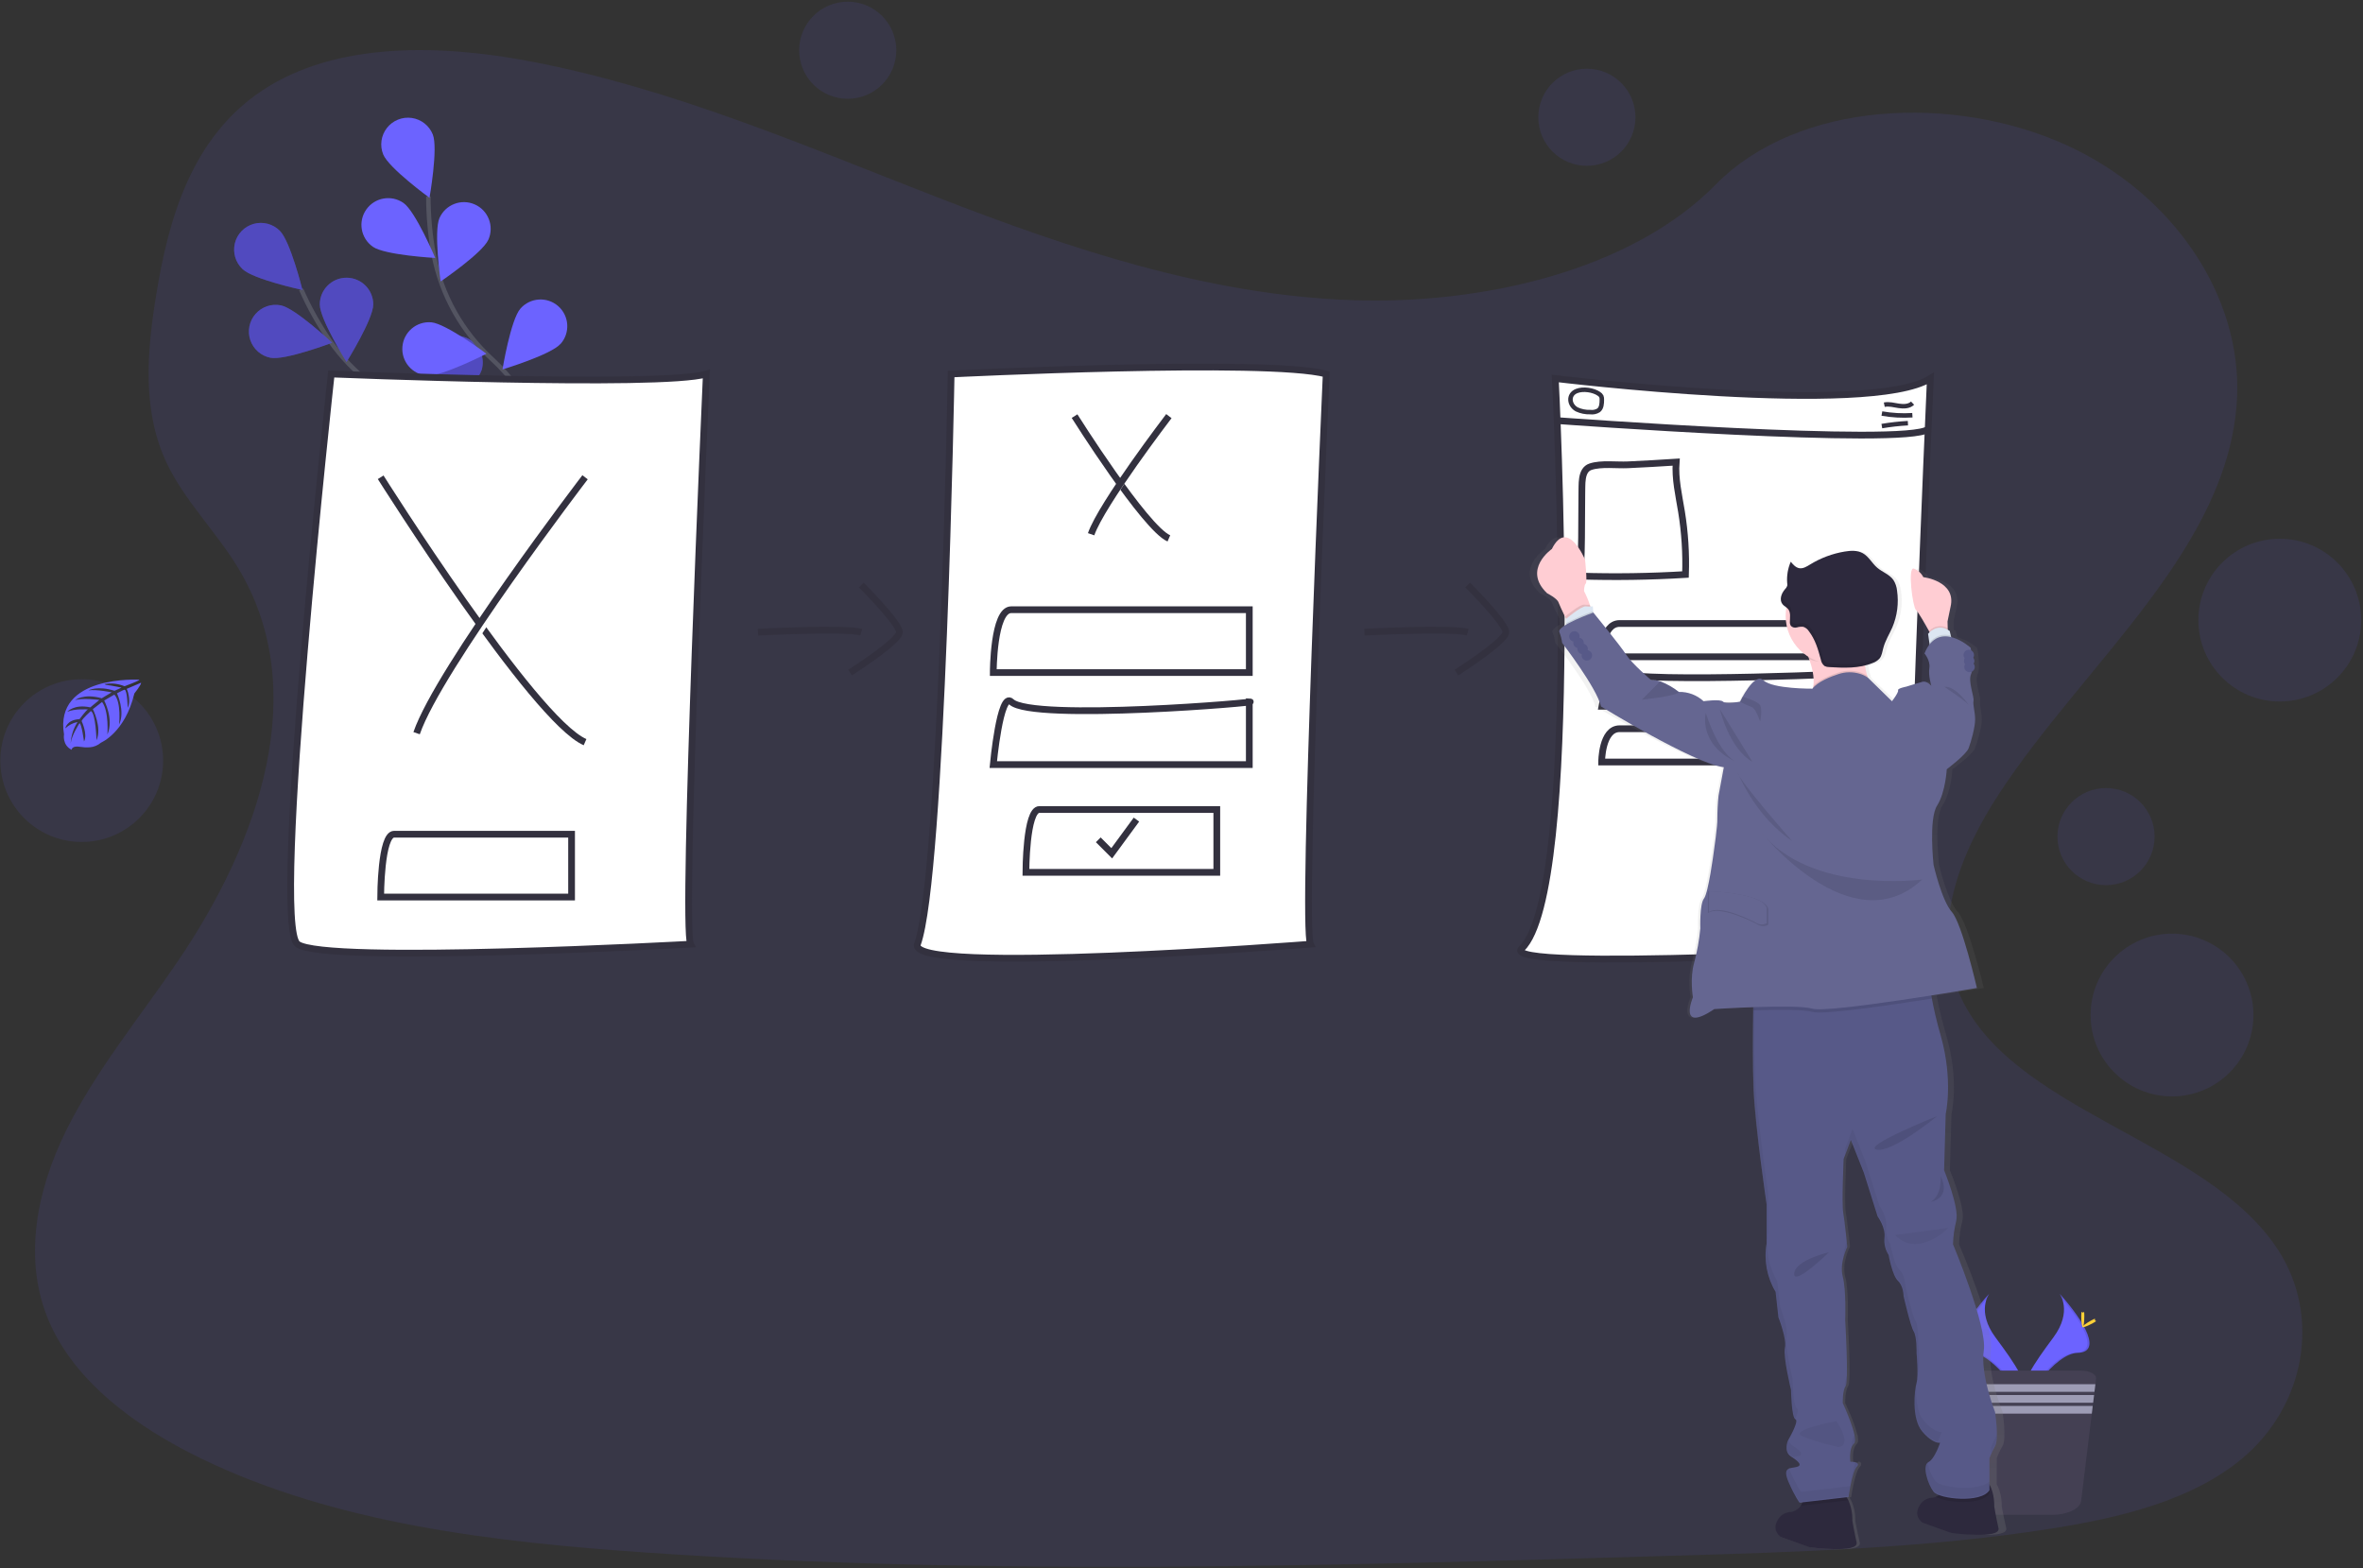 <?xml version="1.0" encoding="UTF-8"?>
<svg width="452px" height="300px" viewBox="0 0 452 300" version="1.1" xmlns="http://www.w3.org/2000/svg" xmlns:xlink="http://www.w3.org/1999/xlink">
    <rect x="0" y="0" width="452" height="300" fill="#333333" stroke="none"/>
    <!-- Generator: Sketch 52.6 (67491) - http://www.bohemiancoding.com/sketch -->
    <title>Group 7</title>
    <desc>Created with Sketch.</desc>
    <defs>
        <linearGradient x1="49.98%" y1="99.983%" x2="49.98%" y2="0.001%" id="linearGradient-1">
            <stop stop-color="#808080" stop-opacity="0.25" offset="0%"></stop>
            <stop stop-color="#808080" stop-opacity="0.12" offset="54%"></stop>
            <stop stop-color="#808080" stop-opacity="0.1" offset="100%"></stop>
        </linearGradient>
    </defs>
    <g id="Page-1" stroke="none" stroke-width="1" fill="none" fill-rule="evenodd">
        <g id="Group-7">
            <path d="M258.683,57.421 C230.88,56.455 204.399,47.485 179.112,37.668 C153.826,27.852 128.767,16.975 101.638,11.775 C84.183,8.429 64.224,7.957 50.159,17.31 C36.626,26.327 32.253,41.851 29.899,56.271 C28.133,67.118 27.093,78.531 31.939,88.687 C35.303,95.738 41.279,101.664 45.412,108.419 C59.786,131.916 49.626,160.893 34.044,183.837 C26.741,194.602 18.261,204.878 12.62,216.326 C6.98,227.775 4.372,240.91 9.304,252.599 C14.197,264.193 25.852,272.885 38.478,279.004 C64.117,291.435 94.326,294.991 123.801,297.005 C189.023,301.466 254.598,299.534 319.992,297.602 C344.196,296.885 368.507,296.159 392.315,292.419 C405.534,290.34 419.187,287.047 428.784,279.085 C440.968,268.981 443.988,251.869 435.825,239.201 C422.13,217.95 384.273,212.672 374.689,189.862 C369.418,177.31 374.831,163.328 382.486,151.682 C398.914,126.707 426.447,104.794 427.899,76.247 C428.896,56.636 415.66,37.003 395.194,27.723 C373.739,18.001 343.994,19.221 328.176,35.319 C311.868,51.895 283.231,58.272 258.683,57.421 Z" id="Path" fill="#6C63FF" opacity="0.1"></path>
            <path d="M26.663,130.027 C26.663,130.027 10.317,129.039 12.246,140.487 C12.246,140.487 11.863,142.51 13.698,143.429 C13.698,143.429 13.728,142.57 15.373,142.871 C15.959,142.969 16.555,142.998 17.147,142.956 C17.95,142.901 18.713,142.586 19.321,142.059 C19.321,142.059 23.914,140.161 25.701,132.655 C25.701,132.655 27.024,131.019 26.99,130.598 L24.232,131.774 C24.232,131.774 25.172,133.763 24.429,135.416 C24.429,135.416 24.343,131.847 23.811,131.933 C23.703,131.933 22.38,132.62 22.38,132.62 C22.38,132.62 24,136.086 22.775,138.602 C22.775,138.602 23.239,134.334 21.873,132.874 L19.931,134.003 C19.931,134.003 21.826,137.584 20.541,140.504 C20.541,140.504 20.872,136.026 19.523,134.282 L17.762,135.652 C17.762,135.652 19.545,139.178 18.458,141.599 C18.458,141.599 18.316,136.386 17.379,136.017 C17.379,136.017 15.841,137.37 15.609,137.928 C15.609,137.928 16.825,140.504 16.069,141.84 C16.069,141.84 15.605,138.366 15.21,138.353 C15.21,138.353 13.676,140.655 13.517,142.218 C13.591,140.759 14.046,139.345 14.836,138.117 C13.952,138.284 13.137,138.707 12.491,139.332 C12.491,139.332 12.727,137.705 15.214,137.563 C15.214,137.563 16.503,135.82 16.821,135.712 C16.821,135.712 14.346,135.506 12.847,136.172 C12.847,136.172 14.166,134.634 17.276,135.313 L18.995,133.896 C18.995,133.896 15.738,133.466 14.355,133.943 C14.355,133.943 15.945,132.582 19.463,133.574 L21.353,132.44 C21.353,132.44 18.578,131.843 16.924,132.058 C16.924,132.058 18.668,131.117 21.907,132.139 L23.261,131.53 C23.261,131.53 21.224,131.13 20.632,131.07 C20.039,131.01 20.004,130.843 20.004,130.843 C21.293,130.628 22.615,130.777 23.823,131.272 C23.823,131.272 26.71,130.207 26.663,130.027 Z" id="Path" fill="#6C63FF"></path>
            <path d="M111.042,105.834 C111.042,105.834 99.232,84.925 81.451,78.901 C73.984,76.416 67.524,71.58 63.038,65.116 C60.93,62.03 59.109,58.757 57.6,55.339" id="Path" stroke="#535461" stroke-width="0.859"></path>
            <path d="M46.395,51.474 C48.419,53.441 57.857,55.472 57.857,55.472 C57.857,55.472 55.542,46.106 53.514,44.14 C52.21,42.833 50.303,42.331 48.524,42.826 C46.746,43.321 45.372,44.736 44.931,46.528 C44.49,48.32 45.05,50.211 46.395,51.474 Z" id="Path" fill="#6C63FF"></path>
            <path d="M51.731,68.436 C54.502,68.986 63.528,65.563 63.528,65.563 C63.528,65.563 56.491,58.959 53.72,58.409 C51.928,58.054 50.083,58.681 48.879,60.055 C47.676,61.428 47.297,63.339 47.885,65.068 C48.473,66.797 49.939,68.081 51.731,68.436 Z" id="Path" fill="#6C63FF"></path>
            <path d="M71.171,86.768 C73.838,85.844 79.904,78.338 79.904,78.338 C79.904,78.338 70.492,76.191 67.824,77.11 C65.156,78.034 63.742,80.945 64.666,83.611 C65.591,86.278 68.503,87.691 71.171,86.768 Z" id="Path" fill="#6C63FF"></path>
            <path d="M89.003,97.34 C91.792,96.88 99.039,90.503 99.039,90.503 C99.039,90.503 90.129,86.793 87.341,87.253 C84.554,87.712 82.667,90.342 83.126,93.127 C83.586,95.913 86.217,97.799 89.003,97.34 Z" id="Path" fill="#6C63FF"></path>
            <path d="M71.398,58.233 C71.398,61.059 66.29,69.243 66.29,69.243 C66.29,69.243 61.174,61.084 61.174,58.237 C61.174,55.415 63.463,53.127 66.286,53.127 C69.109,53.127 71.398,55.415 71.398,58.237 L71.398,58.233 Z" id="Path" fill="#6C63FF"></path>
            <path d="M92.101,70.858 C91.242,73.554 83.938,79.837 83.938,79.837 C83.938,79.837 81.507,70.497 82.349,67.813 C83.192,65.119 86.061,63.619 88.756,64.462 C91.452,65.305 92.953,68.172 92.109,70.866 L92.101,70.858 Z" id="Path" fill="#6C63FF"></path>
            <path d="M110.535,85.887 C110.161,88.687 104.001,96.12 104.001,96.12 C104.001,96.12 100.023,87.326 100.401,84.526 C100.777,81.729 103.35,79.766 106.149,80.142 C108.947,80.518 110.911,83.09 110.535,85.887 Z" id="Path" fill="#6C63FF"></path>
            <path d="M46.395,51.474 C48.419,53.441 57.857,55.472 57.857,55.472 C57.857,55.472 55.542,46.106 53.514,44.14 C52.21,42.833 50.303,42.331 48.524,42.826 C46.746,43.321 45.372,44.736 44.931,46.528 C44.49,48.32 45.05,50.211 46.395,51.474 Z" id="Path" fill="#000000" opacity="0.25"></path>
            <path d="M51.731,68.436 C54.502,68.986 63.528,65.563 63.528,65.563 C63.528,65.563 56.491,58.959 53.72,58.409 C51.928,58.054 50.083,58.681 48.879,60.055 C47.676,61.428 47.297,63.339 47.885,65.068 C48.473,66.797 49.939,68.081 51.731,68.436 Z" id="Path" fill="#000000" opacity="0.25"></path>
            <path d="M71.171,86.768 C73.838,85.844 79.904,78.338 79.904,78.338 C79.904,78.338 70.492,76.191 67.824,77.11 C65.156,78.034 63.742,80.945 64.666,83.611 C65.591,86.278 68.503,87.691 71.171,86.768 Z" id="Path" fill="#000000" opacity="0.25"></path>
            <path d="M89.003,97.34 C91.792,96.88 99.039,90.503 99.039,90.503 C99.039,90.503 90.129,86.793 87.341,87.253 C84.554,87.712 82.667,90.342 83.126,93.127 C83.586,95.913 86.217,97.799 89.003,97.34 Z" id="Path" fill="#000000" opacity="0.25"></path>
            <path d="M71.398,58.233 C71.398,61.059 66.29,69.243 66.29,69.243 C66.29,69.243 61.174,61.084 61.174,58.237 C61.174,55.415 63.463,53.127 66.286,53.127 C69.109,53.127 71.398,55.415 71.398,58.237 L71.398,58.233 Z" id="Path" fill="#000000" opacity="0.25"></path>
            <path d="M92.101,70.858 C91.242,73.554 83.938,79.837 83.938,79.837 C83.938,79.837 81.507,70.497 82.349,67.813 C83.192,65.119 86.061,63.619 88.756,64.462 C91.452,65.305 92.953,68.172 92.109,70.866 L92.101,70.858 Z" id="Path" fill="#000000" opacity="0.25"></path>
            <path d="M110.535,85.887 C110.161,88.687 104.001,96.12 104.001,96.12 C104.001,96.12 100.023,87.326 100.401,84.526 C100.777,81.729 103.35,79.766 106.149,80.142 C108.947,80.518 110.911,83.09 110.535,85.887 Z" id="Path" fill="#000000" opacity="0.25"></path>
            <path d="M110.363,105.421 C110.363,105.421 108.043,81.52 94.227,68.809 C88.401,63.514 84.448,56.473 82.963,48.743 C82.282,45.068 81.94,41.337 81.941,37.6" id="Path" stroke="#535461" stroke-width="0.859"></path>
            <path d="M73.297,29.535 C74.354,32.155 82.156,37.836 82.156,37.836 C82.156,37.836 83.84,28.333 82.783,25.713 C82.1,24.02 80.565,22.819 78.756,22.563 C76.947,22.308 75.139,23.036 74.013,24.474 C72.887,25.912 72.614,27.841 73.297,29.535 Z" id="Path" fill="#6C63FF"></path>
            <path d="M71.308,47.197 C73.615,48.82 83.255,49.344 83.255,49.344 C83.255,49.344 79.501,40.455 77.189,38.832 C74.88,37.209 71.691,37.764 70.067,40.073 C68.443,42.382 68.998,45.569 71.308,47.193 L71.308,47.197 Z" id="Path" fill="#6C63FF"></path>
            <path d="M81.64,71.841 C84.454,72.077 93.046,67.667 93.046,67.667 C93.046,67.667 85.313,61.892 82.499,61.655 C79.685,61.418 77.212,63.506 76.975,66.319 C76.737,69.132 78.826,71.604 81.64,71.841 Z" id="Path" fill="#6C63FF"></path>
            <path d="M93.66,88.726 C96.397,89.434 105.608,86.54 105.608,86.54 C105.608,86.54 98.962,79.541 96.229,78.811 C94.429,78.243 92.462,78.713 91.113,80.034 C89.765,81.355 89.254,83.311 89.785,85.122 C90.317,86.933 91.803,88.303 93.652,88.687 L93.66,88.726 Z" id="Path" fill="#6C63FF"></path>
            <path d="M93.42,45.844 C92.277,48.421 84.286,53.84 84.286,53.84 C84.286,53.84 82.925,44.29 84.067,41.709 C85.21,39.128 88.229,37.961 90.812,39.103 C93.395,40.244 94.562,43.263 93.42,45.844 Z" id="Path" fill="#6C63FF"></path>
            <path d="M107.227,65.773 C105.363,67.89 96.118,70.669 96.118,70.669 C96.118,70.669 97.677,61.149 99.554,59.027 C101.418,56.906 104.649,56.696 106.772,58.559 C108.894,60.422 109.104,63.652 107.24,65.773 L107.227,65.773 Z" id="Path" fill="#6C63FF"></path>
            <path d="M117.984,86.978 C116.507,89.383 107.867,93.685 107.867,93.685 C107.867,93.685 107.794,84.037 109.272,81.627 C110.75,79.223 113.899,78.471 116.305,79.948 C118.71,81.426 119.463,84.573 117.984,86.978 Z" id="Path" fill="#6C63FF"></path>
            <path d="M63.365,71.545 C63.365,71.545 126.516,74.121 135.108,71.545 C135.108,71.545 130.383,177.181 132.101,180.616 C132.101,180.616 62.076,184.481 56.921,180.616 C51.766,176.751 63.365,71.545 63.365,71.545 Z" id="Path" stroke="#33313F" stroke-width="1.288" fill="#FFFFFF"></path>
            <path d="M72.816,91.298 C72.816,91.298 102.029,137.675 111.91,141.969" id="Path" stroke="#33313F" stroke-width="1.288" fill="#FFFFFF"></path>
            <path d="M111.91,91.298 C111.91,91.298 83.986,127.798 79.69,140.251" id="Path" stroke="#33313F" stroke-width="1.288" fill="#FFFFFF"></path>
            <path d="M109.332,159.575 L75.394,159.575 C72.816,159.575 72.816,171.598 72.816,171.598 L109.332,171.598 L109.332,159.575 Z" id="Path" stroke="#33313F" stroke-width="1.288" fill="#FFFFFF"></path>
            <path d="M181.935,71.545 C181.935,71.545 242.509,68.539 253.678,71.545 C253.678,71.545 248.953,177.181 250.671,180.616 C250.671,180.616 173.274,186.667 175.491,180.616 C180.217,167.734 181.935,71.545 181.935,71.545 Z" id="Path" stroke="#33313F" stroke-width="1.288" fill="#FFFFFF"></path>
            <path d="M205.542,79.601 C205.542,79.601 219.022,101.007 223.585,102.987" id="Path" stroke="#33313F" stroke-width="1.288" fill="#FFFFFF"></path>
            <path d="M223.585,79.601 C223.585,79.601 210.697,96.447 208.712,102.196" id="Path" stroke="#33313F" stroke-width="1.288" fill="#FFFFFF"></path>
            <path d="M238.969,116.633 L193.431,116.633 C189.994,116.633 189.994,128.657 189.994,128.657 L238.969,128.657 L238.969,116.633 Z" id="Path" stroke="#33313F" stroke-width="1.288" fill="#FFFFFF"></path>
            <path d="M232.753,154.851 L198.814,154.851 C196.236,154.851 196.236,166.875 196.236,166.875 L232.753,166.875 L232.753,154.851 Z" id="Path" stroke="#33313F" stroke-width="1.288" fill="#FFFFFF"></path>
            <path d="M238.969,134.239 C242.427,134.239 197.461,138.104 193.431,134.239 C191.309,132.208 189.994,146.263 189.994,146.263 L238.969,146.263 L238.969,134.239 Z" id="Path" stroke="#33313F" stroke-width="1.288" fill="#FFFFFF"></path>
            <polyline id="Path" stroke="#33313F" stroke-width="1.288" fill="#FFFFFF" points="210.078 160.648 212.656 163.225 217.381 156.784"></polyline>
            <path d="M297.498,72.404 C297.498,72.404 357.642,79.704 369.241,72.404 C369.241,72.404 364.516,178.04 366.234,181.475 C366.234,181.475 286.414,185.945 291.054,181.475 C302.653,170.31 297.498,72.404 297.498,72.404 Z" id="Path" stroke="#33313F" stroke-width="1.288" fill="#FFFFFF"></path>
            <path d="M305.854,91.083 C305.854,91.083 314.519,104.824 317.453,106.113" id="Path" stroke="#33313F" stroke-width="1.288" fill="#FFFFFF"></path>
            <path d="M317.453,91.083 C317.453,91.083 309.17,101.93 307.911,105.606" id="Path" stroke="#33313F" stroke-width="1.288" fill="#FFFFFF"></path>
            <path d="M355.34,119.27 L309.802,119.27 C306.365,119.27 306.365,125.634 306.365,125.634 L355.34,125.634 L355.34,119.27 Z" id="Path" stroke="#33313F" stroke-width="1.288" fill="#FFFFFF"></path>
            <path d="M355.34,139.4 L309.802,139.4 C306.365,139.4 306.365,145.764 306.365,145.764 L355.34,145.764 L355.34,139.4 Z" id="Path-Copy" stroke="#33313F" stroke-width="1.288" fill="#FFFFFF"></path>
            <path d="M355.391,128.739 C358.849,128.739 313.883,130.783 309.853,128.739 C307.731,127.665 306.416,135.098 306.416,135.098 L355.391,135.098 L355.391,128.739 Z" id="Path" stroke="#33313F" stroke-width="1.288" fill="#FFFFFF"></path>
            <path d="M297.859,80.459 C297.859,80.459 364.533,85.385 368.82,82.113" id="Path" stroke="#33313F" stroke-width="1.288" fill="#FFFFFF"></path>
            <path d="M360.43,77.415 C361.341,77.222 362.278,77.497 363.201,77.638 C364.125,77.78 365.173,77.763 365.843,77.119" id="Path" stroke="#33313F" stroke-width="0.859" fill="#FFFFFF"></path>
            <path d="M359.971,79.107 C361.896,79.446 363.854,79.554 365.805,79.429" id="Path" stroke="#33313F" stroke-width="0.859" fill="#FFFFFF"></path>
            <path d="M359.962,81.507 C361.613,81.227 363.278,81.041 364.95,80.949" id="Path" stroke="#33313F" stroke-width="0.859" fill="#FFFFFF"></path>
            <path d="M301.609,78.312 C302.416,78.685 303.299,78.863 304.187,78.832 C304.747,78.909 305.316,78.785 305.794,78.484 C306.356,78.029 306.404,77.196 306.404,76.47 C306.42,76.25 306.388,76.028 306.309,75.822 C306.201,75.624 306.042,75.458 305.849,75.341 C304.788,74.602 302.816,74.302 301.575,74.804 C299.874,75.491 300.149,77.518 301.609,78.312 Z" id="Path" stroke="#33313F" stroke-width="0.859" fill="#FFFFFF"></path>
            <path d="M320.619,88.395 C320.37,91.573 321.13,94.729 321.642,97.877 C322.287,101.85 322.543,105.877 322.406,109.9 C315.627,110.312 308.839,110.411 302.043,110.196 C302.675,110.218 302.516,95.837 302.576,94.514 C302.653,92.822 302.292,89.911 304.256,89.275 C306.318,88.601 309.222,89.018 311.387,88.915 C314.463,88.772 317.54,88.598 320.619,88.395 Z" id="Path" stroke="#33313F" stroke-width="1.288" fill="#FFFFFF"></path>
            <path d="M144.989,120.928 C144.989,120.928 161.744,120.069 164.751,120.928" id="Path" stroke="#33313F" stroke-width="1.288"></path>
            <path d="M164.751,111.91 C164.751,111.91 172.054,119.21 172.054,120.928 C172.054,122.645 162.603,128.657 162.603,128.657" id="Path" stroke="#33313F" stroke-width="1.288"></path>
            <path d="M260.982,120.928 C260.982,120.928 277.736,120.069 280.743,120.928" id="Path" stroke="#33313F" stroke-width="1.288"></path>
            <path d="M280.743,111.91 C280.743,111.91 288.047,119.21 288.047,120.928 C288.047,122.645 278.595,128.657 278.595,128.657" id="Path" stroke="#33313F" stroke-width="1.288"></path>
            <ellipse id="Oval" fill="#6C63FF" opacity="0.1" cx="162.156" cy="9.61" rx="9.292" ry="9.288"></ellipse>
            <ellipse id="Oval" fill="#6C63FF" opacity="0.1" cx="303.542" cy="22.433" rx="9.292" ry="9.288"></ellipse>
            <ellipse id="Oval" fill="#6C63FF" opacity="0.1" cx="402.845" cy="160.034" rx="9.292" ry="9.288"></ellipse>
            <ellipse id="Oval" fill="#6C63FF" opacity="0.1" cx="436.083" cy="118.626" rx="15.573" ry="15.566"></ellipse>
            <ellipse id="Oval" fill="#6C63FF" opacity="0.1" cx="415.467" cy="194.169" rx="15.573" ry="15.566"></ellipse>
            <ellipse id="Oval" fill="#6C63FF" opacity="0.1" cx="15.632" cy="145.494" rx="15.573" ry="15.566"></ellipse>
            <path d="M393.956,247.468 C393.956,247.468 396.504,250.8 392.784,255.828 C389.063,260.857 385.987,265.108 387.229,268.234 C387.229,268.234 392.848,258.894 397.419,258.787 C401.99,258.68 398.987,253.084 393.956,247.468 Z" id="Path" fill="#6C63FF"></path>
            <path d="M393.956,247.468 C394.18,247.79 394.355,248.143 394.476,248.515 C398.94,253.754 401.316,258.641 397.028,258.765 C393.033,258.881 388.243,266.018 387.091,267.822 C387.13,267.964 387.177,268.097 387.229,268.251 C387.229,268.251 392.848,258.911 397.419,258.804 C401.99,258.697 398.987,253.084 393.956,247.468 Z" id="Path" fill="#000000" opacity="0.1"></path>
            <path d="M398.695,251.714 C398.695,252.887 398.562,253.836 398.399,253.836 C398.235,253.836 398.106,252.887 398.106,251.714 C398.106,250.542 398.27,251.092 398.433,251.092 C398.596,251.092 398.695,250.542 398.695,251.714 Z" id="Path" fill="#FFD037"></path>
            <path d="M400.319,253.114 C399.288,253.673 398.39,254.012 398.313,253.87 C398.235,253.728 399.009,253.157 400.031,252.582 C401.053,252.006 400.658,252.432 400.736,252.582 C400.813,252.732 401.35,252.552 400.319,253.114 Z" id="Path" fill="#FFD037"></path>
            <path d="M380.514,247.468 C380.514,247.468 377.967,250.8 381.691,255.828 C385.416,260.857 388.483,265.099 387.242,268.234 C387.242,268.234 381.623,258.894 377.052,258.787 C372.481,258.68 375.471,253.084 380.514,247.468 Z" id="Path" fill="#6C63FF"></path>
            <path d="M380.514,247.468 C380.291,247.79 380.116,248.143 379.994,248.515 C375.531,253.754 373.155,258.641 377.443,258.765 C381.438,258.881 386.232,266.018 387.379,267.822 C387.341,267.964 387.293,268.097 387.242,268.251 C387.242,268.251 381.623,258.911 377.052,258.804 C372.481,258.697 375.471,253.084 380.514,247.468 Z" id="Path" fill="#000000" opacity="0.1"></path>
            <path d="M375.789,251.714 C375.789,252.887 375.917,253.836 376.081,253.836 C376.244,253.836 376.373,252.887 376.373,251.714 C376.373,250.542 376.21,251.092 376.046,251.092 C375.883,251.092 375.789,250.542 375.789,251.714 Z" id="Path" fill="#FFD037"></path>
            <path d="M374.139,253.114 C375.17,253.673 376.068,254.012 376.145,253.87 C376.222,253.728 375.449,253.157 374.427,252.582 C373.404,252.006 373.804,252.432 373.722,252.582 C373.641,252.732 373.112,252.552 374.139,253.114 Z" id="Path" fill="#FFD037"></path>
            <path d="M400.937,263.747 L400.813,264.786 L400.632,266.254 L400.559,266.864 L400.379,268.337 L400.302,268.947 L400.126,270.415 L398.085,287.12 C397.905,288.61 395.464,289.773 392.526,289.773 L381.932,289.773 C378.993,289.773 376.558,288.61 376.377,287.12 L374.337,270.415 L374.156,268.947 L374.083,268.337 L373.898,266.864 L373.825,266.254 L373.649,264.786 L373.52,263.747 C373.417,262.888 374.736,262.188 376.399,262.188 L398.059,262.188 C399.722,262.188 401.045,262.901 400.937,263.747 Z" id="Path" fill="#444053"></path>
            <polygon id="Path" fill="#9D9CB5" points="400.813 264.786 400.632 266.25 373.825 266.25 373.649 264.786"></polygon>
            <polygon id="Path" fill="#9D9CB5" points="400.559 266.864 400.379 268.333 374.083 268.333 373.903 266.864"></polygon>
            <polygon id="Path" fill="#9D9CB5" points="400.302 268.947 400.126 270.415 374.337 270.415 374.156 268.947"></polygon>
            <path d="M383.758,292.311 C383.238,290.108 382.899,288.172 382.899,288.172 C382.899,288.172 383.019,285.771 381.94,283.968 L381.94,283.367 L381.94,278.931 C382.246,278.125 382.621,277.348 383.062,276.608 C383.861,275.212 383.062,270.102 383.062,270.102 C383.062,270.102 380.098,262.896 380.819,258.327 C381.541,253.758 374.732,238.029 374.732,238.029 C374.774,236.512 374.988,235.005 375.372,233.537 C375.443,233.229 375.472,232.913 375.458,232.597 C375.46,232.558 375.46,232.52 375.458,232.481 C375.458,232.481 375.458,232.507 375.458,232.52 C375.355,229.514 372.97,223.854 372.97,223.854 L373.293,213.089 C373.293,213.089 374.813,206.738 372.33,198.214 C371.471,195.242 370.908,192.859 370.556,191.025 C370.517,190.815 370.479,190.596 370.444,190.424 C375.557,189.647 379.466,188.998 379.466,188.998 C379.466,188.998 376.51,176.601 374.508,174.454 C372.506,172.307 370.908,165.436 370.908,165.436 C370.908,165.436 369.864,156.681 371.548,154.126 C373.232,151.571 373.469,147.156 373.469,147.156 C373.469,147.156 377.335,144.365 377.795,143.128 C378.255,141.892 379.084,139.1 379.084,137.627 C379.084,136.155 378.602,134.836 378.761,134.063 C378.92,133.29 377.64,130.345 378.28,128.949 C378.448,128.521 378.535,128.065 378.538,127.605 C378.538,127.605 378.538,127.579 378.538,127.566 C378.542,126.347 378.428,125.131 378.199,123.933 C377.089,122.996 375.793,122.304 374.397,121.902 L374.311,121.567 L374.096,120.709 C373.967,120.623 373.842,120.55 373.718,120.481 L373.718,120.163 L373.679,118.905 L374.285,116.079 C375.466,111.158 368.898,110.424 368.898,110.424 C368.501,109.67 367.838,109.09 367.038,108.797 C365.714,108.333 366.819,116.195 367.437,116.698 C367.901,117.076 369.336,119.541 370.015,120.751 L370.126,120.953 C370.017,121.049 369.916,121.153 369.826,121.267 L370.075,122.984 L370.114,123.246 C369.679,123.788 369.326,124.39 369.065,125.033 C369.065,125.033 370.268,126.351 370.028,127.824 C369.787,129.297 370.393,131.13 370.423,131.229 C370.354,131.148 369.508,130.233 368.666,130.456 C367.824,130.68 365.461,131.388 365.461,131.388 C365.461,131.388 363.7,131.697 363.863,132.084 C364.026,132.47 362.66,134.175 362.66,134.175 L357.934,129.692 C357.891,129.559 357.84,129.426 357.797,129.284 C357.595,128.644 357.452,127.987 357.367,127.322 C357.882,127.197 358.387,127.036 358.879,126.841 C359.369,126.668 359.811,126.381 360.168,126.003 C360.645,125.436 360.735,124.668 360.929,123.963 C361.307,122.585 362.11,121.357 362.686,120.047 C363.662,117.841 363.989,115.403 363.631,113.018 C363.556,112.284 363.307,111.579 362.905,110.961 C362.132,109.896 360.731,109.466 359.709,108.616 C358.686,107.766 358.033,106.469 356.847,105.838 C355.773,105.262 354.463,105.331 353.252,105.529 C350.884,105.92 348.611,106.747 346.546,107.968 C345.854,108.376 345.098,108.848 344.303,108.706 C343.624,108.582 343.126,108.037 342.683,107.517 C342.683,107.495 342.683,107.474 342.705,107.452 L342.653,107.392 C342.168,108.497 341.929,109.694 341.953,110.901 C341.953,111.09 341.953,111.279 341.975,111.468 L341.975,111.665 C341.975,111.721 341.975,111.777 341.975,111.828 C341.976,111.914 341.964,111.999 341.94,112.082 C341.844,112.323 341.697,112.541 341.511,112.721 C341.365,112.883 341.236,113.059 341.124,113.245 C341.142,113.18 341.163,113.115 341.188,113.052 C340.886,113.494 340.716,114.012 340.699,114.546 C340.671,114.934 340.798,115.316 341.051,115.611 C341.288,115.843 341.547,116.052 341.824,116.234 C341.15,119.951 342.864,123.694 346.12,125.612 C346.176,125.746 346.232,125.883 346.284,126.02 C346.889,127.614 347.345,129.456 347.143,131.173 C347.143,131.302 347.108,131.427 347.083,131.551 C347.057,131.676 346.967,131.68 346.915,131.749 C346.915,131.749 339.101,131.826 337.258,130.16 C335.415,128.494 332.614,134.227 332.614,134.227 C332.614,134.227 329.813,134.768 329.254,134.227 C328.696,133.685 325.409,134.149 325.409,134.149 C324.072,132.963 322.334,132.328 320.546,132.371 C319.453,131.54 318.246,130.87 316.963,130.379 L316.877,130.349 C316.314,130.144 315.712,130.068 315.116,130.126 C315.116,130.126 311.271,126.948 310.15,125.247 C309.028,123.547 303.706,117.222 303.667,117.192 L303.667,116.887 L303.607,115.963 C303.449,115.99 303.29,116.005 303.13,116.006 C303.1,115.916 303.066,115.809 303.023,115.689 C302.714,114.791 302.335,113.919 301.888,113.082 C301.888,113.082 301.888,111.923 302.228,111.631 C302.567,111.339 302.086,107.079 302.086,107.079 C302.086,107.079 298.623,98.984 295.522,105.026 C295.522,105.026 289.658,108.938 294.581,113.49 C294.581,113.49 296.544,114.439 296.819,115.208 C297.004,115.697 297.678,117.063 298.108,117.969 L298.31,118.377 L298.254,118.424 L298.327,119.184 L298.357,119.476 C297.429,120.004 296.802,120.524 296.952,120.919 C297.226,121.59 297.415,122.292 297.515,123.01 C297.515,123.01 304.294,131.513 305.175,135.163 C305.175,135.163 323.429,146.005 329.435,146.778 L328.395,152.202 C328.24,153.668 328.159,155.142 328.154,156.616 C328.232,157.78 327.433,163.057 327.433,163.057 C327.433,163.057 326.393,170.787 325.512,171.886 C324.632,172.986 324.812,177.61 324.812,177.61 C324.6,179.835 324.197,182.037 323.609,184.193 C322.75,187.139 323.369,190.78 323.369,190.78 C323.369,190.78 320.327,197.75 327.613,193.026 C327.613,193.026 331.192,192.803 335.311,192.661 C335.311,192.799 335.311,192.932 335.311,193.091 C335.311,193.619 335.311,194.194 335.286,194.808 C335.23,198.802 335.208,204.303 335.389,208.468 C335.711,215.824 337.966,230.39 337.966,230.39 L337.966,237.69 C337.823,238.378 337.753,239.078 337.756,239.781 C337.707,242.36 338.39,244.901 339.728,247.107 L340.291,251.985 C340.291,251.985 341.605,255.201 341.631,257.138 C341.625,257.295 341.606,257.452 341.575,257.606 C341.526,257.852 341.504,258.103 341.511,258.353 C341.438,260.569 342.774,265.868 342.774,265.868 C342.774,265.868 342.851,271.214 343.633,271.523 C344.316,271.79 342.718,274.607 342.241,275.414 C342.241,275.362 342.241,275.311 342.211,275.259 L342.112,275.422 C341.947,275.853 341.862,276.31 341.863,276.771 C341.771,277.517 342.117,278.249 342.752,278.652 C344.273,279.579 345.089,280.369 343.796,280.666 C343.322,280.74 342.851,280.839 342.387,280.962 L342.318,280.782 C341.946,280.933 341.728,281.322 341.794,281.718 C341.803,282.351 341.967,282.973 342.271,283.53 C343.56,286.398 344.419,287.48 344.419,287.48 L345.038,287.412 C344.944,287.645 344.825,287.867 344.681,288.073 C344.448,288.41 344.137,288.685 343.775,288.876 C343.44,289.077 343.067,289.205 342.679,289.25 C341.801,289.279 340.976,289.68 340.411,290.353 C339.612,291.388 339.122,292.792 340.69,294.029 L346.417,296.004 C346.417,296.004 356.263,297.293 355.743,295.072 C355.224,292.852 354.884,290.929 354.884,290.929 C354.925,289.579 354.651,288.238 354.085,287.012 C353.982,286.813 353.865,286.621 353.737,286.437 L354.085,286.398 C354.085,286.398 354.807,281.516 355.765,280.588 C355.988,280.374 356.04,280.21 355.984,280.082 C356.083,279.815 355.834,279.652 355.511,279.571 L355.443,279.764 C355.128,279.695 354.807,279.659 354.485,279.656 C354.485,279.656 354.167,277.101 355.206,276.174 C355.376,275.959 355.449,275.684 355.408,275.414 C355.416,275.063 355.379,274.712 355.301,274.37 L355.262,274.43 C354.738,272.112 352.964,268.419 352.964,268.419 C352.964,268.419 352.882,266.096 353.527,265.164 C354.171,264.232 353.445,252.539 353.445,252.539 C353.445,252.539 353.686,246.884 352.964,244.251 C352.242,241.619 353.845,238.519 353.845,238.519 C353.845,238.519 353.845,238.454 353.845,238.347 L353.866,238.308 C353.866,238.308 353.827,237.96 353.771,237.419 C353.771,237.419 353.771,237.454 353.771,237.471 C353.608,235.976 353.303,233.262 353.08,232.009 C352.758,230.227 353.157,221.703 353.157,221.703 L354.601,218.061 L357.178,224.339 L359.902,232.704 C359.902,232.704 361.251,234.469 361.281,236.26 C361.287,236.347 361.287,236.435 361.281,236.522 C361.26,236.709 361.25,236.896 361.251,237.084 C361.203,238.139 361.493,239.182 362.08,240.06 C362.08,240.06 362.802,244.011 363.923,245.02 C365.044,246.029 365.044,247.961 365.044,247.961 C365.044,247.961 366.402,253.694 367.046,254.703 C367.583,255.562 367.613,257.885 367.609,258.598 C367.609,258.731 367.609,258.808 367.609,258.808 C367.609,258.808 367.798,260.857 367.789,262.579 C367.789,262.789 367.789,263.008 367.789,263.193 C367.787,263.177 367.787,263.161 367.789,263.145 C367.786,263.615 367.73,264.084 367.622,264.541 C367.622,264.541 367.622,264.593 367.596,264.623 L367.622,264.331 C367.333,265.5 367.189,266.699 367.192,267.903 C367.154,269.965 367.467,272.404 368.717,273.834 C370.865,276.316 372.24,276.006 372.24,276.006 C372.24,276.006 371.2,279.103 369.916,279.721 C369.868,279.746 369.824,279.776 369.783,279.811 C369.783,279.751 369.757,279.691 369.748,279.631 C369.467,279.946 369.331,280.365 369.375,280.786 C369.28,282.147 370.139,284.359 370.96,285.376 C371.261,285.675 371.634,285.892 372.042,286.008 L371.841,286.132 C371.701,286.21 371.558,286.28 371.411,286.342 C371.204,286.433 370.983,286.49 370.758,286.51 C369.878,286.536 369.052,286.938 368.49,287.614 C367.691,288.644 367.201,290.048 368.769,291.285 L374.495,293.26 C374.495,293.26 384.278,294.523 383.758,292.311 Z" id="Path" fill="url(#linearGradient-1)"></path>
            <path d="M346.142,295.979 L340.6,294.003 C339.071,292.767 339.56,291.362 340.329,290.327 C340.867,289.659 341.667,289.257 342.525,289.224 C342.901,289.179 343.264,289.051 343.586,288.85 C343.932,288.655 344.227,288.38 344.445,288.047 C344.853,287.405 345.072,286.661 345.076,285.9 C345.076,285.9 351.164,284.118 352.809,285.9 C353.106,286.222 353.355,286.585 353.548,286.978 C354.095,288.209 354.36,289.547 354.321,290.894 C354.321,290.894 354.635,292.831 355.133,295.038 C355.632,297.245 346.142,295.979 346.142,295.979 Z" id="Path" fill="#2D293D"></path>
            <path d="M373.267,293.243 L367.725,291.268 C366.196,290.031 366.681,288.627 367.454,287.596 C367.989,286.925 368.792,286.522 369.65,286.493 C369.868,286.473 370.082,286.416 370.281,286.325 C370.429,286.266 370.573,286.195 370.711,286.115 C372.257,285.256 372.219,283.173 372.219,283.173 C372.219,283.173 378.302,281.391 379.951,283.173 C380.175,283.413 380.37,283.678 380.531,283.964 C381.58,285.767 381.464,288.172 381.464,288.172 C381.464,288.172 381.773,290.108 382.276,292.316 C382.778,294.523 373.267,293.243 373.267,293.243 Z" id="Path" fill="#2D293D"></path>
            <path d="M352.844,285.904 C353.14,286.227 353.389,286.59 353.582,286.982 L344.462,288.039 C344.87,287.396 345.089,286.652 345.094,285.892 C345.094,285.892 351.181,284.122 352.844,285.904 Z" id="Path" fill="#000000" opacity="0.1"></path>
            <path d="M380.549,283.955 L380.549,285.673 C379.135,288.009 372.274,287.498 370.281,286.325 C370.429,286.266 370.573,286.195 370.711,286.115 C372.257,285.256 372.219,283.173 372.219,283.173 C372.219,283.173 378.302,281.391 379.951,283.173 C380.181,283.409 380.381,283.672 380.549,283.955 Z" id="Path" fill="#000000" opacity="0.1"></path>
            <path d="M381.635,276.608 C381.211,277.351 380.847,278.128 380.549,278.931 L380.549,285.05 C379.002,287.626 370.943,286.768 369.856,285.359 C368.769,283.951 367.609,280.326 368.851,279.708 C370.092,279.09 371.097,275.989 371.097,275.989 C371.097,275.989 369.778,276.298 367.686,273.821 C365.594,271.343 366.213,265.842 366.604,264.524 C366.995,263.206 366.604,258.791 366.604,258.791 C366.604,258.791 366.681,255.695 366.058,254.686 C365.435,253.677 364.121,247.948 364.121,247.948 C364.121,247.948 364.121,246.012 363.038,245.003 C361.955,243.994 361.255,240.047 361.255,240.047 C360.617,239.062 360.339,237.886 360.469,236.719 C360.705,234.783 359.154,232.691 359.154,232.691 L356.521,224.326 L354.038,218.053 L352.655,221.69 C352.655,221.69 352.264,230.209 352.577,231.996 C352.891,233.782 353.35,238.501 353.35,238.501 C353.35,238.501 351.8,241.602 352.491,244.234 C353.183,246.866 352.955,252.522 352.955,252.522 C352.955,252.522 353.651,264.219 353.033,265.147 C352.414,266.074 352.491,268.402 352.491,268.402 C352.491,268.402 355.666,275.216 354.639,276.131 C353.613,277.046 353.939,279.618 353.939,279.618 C353.939,279.618 356.087,279.618 355.181,280.545 C354.274,281.473 353.595,286.368 353.595,286.368 L344.226,287.45 C344.226,287.45 343.367,286.368 342.125,283.5 C340.883,280.631 342.357,280.923 343.607,280.636 C344.857,280.348 344.062,279.549 342.593,278.622 C341.124,277.694 341.97,275.616 341.97,275.616 C341.97,275.616 344.217,271.82 343.444,271.506 C342.671,271.193 342.585,265.855 342.585,265.855 C342.585,265.855 341.034,259.5 341.42,257.799 C341.807,256.099 340.179,251.989 340.179,251.989 L339.638,247.107 C337.976,244.341 337.366,241.07 337.919,237.892 L337.919,230.364 C337.919,230.364 335.771,215.802 335.44,208.442 C335.243,203.719 335.299,197.299 335.363,193.284 C335.402,191.034 335.44,189.544 335.44,189.544 L368.928,186.048 C368.979,187.719 369.182,189.382 369.534,191.017 C369.873,192.855 370.393,195.233 371.252,198.209 C373.653,206.729 372.18,213.08 372.18,213.08 L371.871,223.85 C371.871,223.85 374.818,231.051 374.195,233.533 C373.824,235.003 373.616,236.509 373.576,238.025 C373.576,238.025 380.162,253.75 379.466,258.319 C378.77,262.888 381.614,270.093 381.614,270.093 C381.614,270.093 382.409,275.212 381.635,276.608 Z" id="Path" fill="#575988"></path>
            <path d="M362.492,236.251 L372.687,234.894 C372.687,234.894 366.913,240.782 362.492,236.251 Z" id="Path" fill="#000000" opacity="0.05"></path>
            <path d="M371.209,224.94 C371.209,224.94 371.557,228.543 369.349,229.9 C369.353,229.9 373.305,229.278 371.209,224.94 Z" id="Path" fill="#000000" opacity="0.1"></path>
            <path d="M370.586,213.479 C370.586,213.479 362.067,220.487 358.987,219.921 C355.907,219.354 370.586,213.479 370.586,213.479 Z" id="Path" fill="#000000" opacity="0.1"></path>
            <path d="M349.862,239.545 C349.862,239.545 343.392,241.013 343.199,243.611 C343.006,246.209 349.862,239.545 349.862,239.545 Z" id="Path" fill="#000000" opacity="0.1"></path>
            <path d="M351.284,271.845 C351.284,271.845 342.142,273.563 344.737,274.71 C347.332,275.856 351.611,276.801 351.611,276.801 C351.611,276.801 354.54,276.955 351.284,271.845 Z" id="Path" fill="#000000" opacity="0.05"></path>
            <g id="Group" opacity="0.05" transform="translate(335.148, 189.265)" fill="#000000">
                <path d="M7.741,87.291 C7.278,86.997 6.971,86.51 6.908,85.965 L6.813,86.128 C6.813,86.128 5.954,88.219 7.432,89.134 C7.604,89.241 7.763,89.348 7.909,89.451 C8.184,89.4 8.476,89.361 8.768,89.293 C10.005,88.992 9.215,88.219 7.741,87.291 Z" id="Path"></path>
                <path d="M19.521,86.669 C19.775,86.437 19.766,85.84 19.611,85.076 C19.238,85.763 19.058,86.54 19.092,87.322 C19.187,87.076 19.334,86.854 19.521,86.669 Z" id="Path"></path>
                <path d="M18.116,48.133 C17.778,49.048 17.569,50.007 17.498,50.98 C17.673,50.307 17.91,49.651 18.207,49.022 C18.207,49.022 18.172,48.674 18.116,48.133 Z" id="Path"></path>
                <path d="M39.068,44.067 C39.131,43.785 39.16,43.496 39.154,43.208 C39.038,43.783 38.956,44.32 38.9,44.792 C38.931,44.565 38.986,44.32 39.068,44.067 Z" id="Path"></path>
                <path d="M17.893,75.671 C18.071,75.117 18.149,74.536 18.125,73.954 C17.844,74.644 17.698,75.382 17.695,76.127 C17.743,75.968 17.809,75.815 17.893,75.671 Z" id="Path"></path>
                <path d="M19.813,90.276 C19.332,91.831 18.975,93.422 18.748,95.034 L9.378,96.12 C9.378,96.12 8.519,95.034 7.277,92.17 C7.17,91.916 7.084,91.693 7.015,91.487 C6.453,91.744 6.234,92.346 6.968,94.029 C8.21,96.893 9.065,97.98 9.065,97.98 L18.447,96.893 C18.447,96.893 19.143,92.015 20.071,91.083 C20.522,90.628 20.23,90.396 19.813,90.276 Z" id="Path"></path>
                <path d="M7.432,76.367 C7.432,76.367 7.509,81.713 8.291,82.023 C8.682,81.138 8.944,80.305 8.596,80.159 C7.819,79.85 7.737,74.503 7.737,74.503 C7.737,74.503 6.191,68.152 6.577,66.448 C6.964,64.743 5.336,60.638 5.336,60.638 L4.794,55.76 C3.13,52.993 2.52,49.72 3.076,46.54 L3.076,39.025 C3.076,39.025 0.928,24.464 0.597,17.125 C0.4,12.402 0.455,5.96 0.52,1.967 C0.52,1.241 0.541,0.597 0.554,0.056 L0.288,0.082 C0.288,0.082 0.245,1.572 0.211,3.826 C0.142,7.837 0.086,14.269 0.288,18.98 C0.597,26.34 2.767,40.902 2.767,40.902 L2.767,48.417 C2.211,51.596 2.821,54.87 4.485,57.636 L5.031,62.484 C5.031,62.484 6.659,66.589 6.272,68.294 C5.886,69.999 7.432,76.367 7.432,76.367 Z" id="Path"></path>
                <path d="M35.021,94.029 C34.26,92.927 33.754,91.67 33.539,90.349 C32.581,91.208 33.681,94.561 34.712,95.888 C35.794,97.28 43.854,98.134 45.405,95.579 L45.405,94.102 C43.308,96.18 36.061,95.347 35.021,94.029 Z" id="Path"></path>
                <path d="M46.801,85.278 C46.373,86.02 46.009,86.797 45.714,87.601 L45.714,88.678 C45.89,88.279 46.144,87.751 46.492,87.124 C46.739,86.517 46.855,85.864 46.831,85.209 C46.818,85.23 46.808,85.253 46.801,85.278 Z" id="Path"></path>
                <path d="M35.498,86.497 C35.794,85.901 36.049,85.285 36.263,84.655 C36.263,84.655 34.944,84.964 32.852,82.508 C31.327,80.704 31.241,77.299 31.46,75.075 C31.069,76.389 30.45,81.889 32.542,84.367 C33.913,85.969 34.944,86.394 35.498,86.497 Z" id="Path"></path>
                <path d="M31.455,69.32 C31.592,70.847 31.644,72.379 31.61,73.911 C31.65,73.668 31.703,73.427 31.769,73.189 C32.16,71.875 31.769,67.461 31.769,67.461 C31.769,67.461 31.846,64.361 31.228,63.356 C30.609,62.351 29.29,56.614 29.29,56.614 C29.29,56.614 29.29,54.677 28.208,53.673 C27.125,52.668 26.425,48.713 26.425,48.713 C25.788,47.727 25.513,46.551 25.647,45.385 C25.879,43.448 24.333,41.357 24.333,41.357 L21.695,32.988 L19.216,26.714 L17.82,30.355 C17.82,30.355 17.82,30.815 17.773,31.532 L18.907,28.573 L21.386,34.847 L24.032,43.216 C24.032,43.216 25.583,45.308 25.351,47.244 C25.217,48.41 25.492,49.586 26.128,50.572 C26.128,50.572 26.824,54.523 27.907,55.532 C28.99,56.541 28.994,58.473 28.994,58.473 C28.994,58.473 30.313,64.206 30.931,65.215 C31.55,66.224 31.455,69.32 31.455,69.32 Z" id="Path"></path>
            </g>
            <path d="M373.112,116.054 L372.528,118.879 L372.562,120.137 L372.588,121.069 L369.353,121.4 L368.992,120.73 C368.322,119.519 366.934,117.054 366.483,116.676 C365.886,116.174 364.821,108.311 366.101,108.775 C366.882,109.078 367.524,109.659 367.901,110.407 C367.901,110.407 374.255,111.154 373.112,116.054 Z" id="Path" fill="#FFCDD3"></path>
            <path d="M372.588,121.086 L369.353,121.417 L368.992,120.747 C369.891,119.727 371.384,119.481 372.562,120.159 L372.588,121.086 Z" id="Path" fill="#000000" opacity="0.1"></path>
            <path d="M373.404,122.615 L369.138,123.603 L369.052,122.967 L368.808,121.25 C368.808,121.25 370.496,118.999 372.936,120.687 L373.147,121.546 L373.404,122.615 Z" id="Path" fill="#DCE6F2"></path>
            <path d="M304.333,116.38 L299.783,118.819 L299.354,117.96 C298.924,117.054 298.275,115.689 298.099,115.199 C297.829,114.448 295.93,113.481 295.93,113.481 C291.166,108.93 296.841,105.018 296.841,105.018 C299.848,98.976 303.194,107.07 303.194,107.07 C303.194,107.07 303.658,111.334 303.332,111.622 C303.005,111.91 303.001,113.074 303.001,113.074 C303.437,113.912 303.805,114.783 304.101,115.68 C304.26,116.114 304.333,116.38 304.333,116.38 Z" id="Path" fill="#FFCDD3"></path>
            <path d="M304.333,116.38 L299.783,118.819 L299.354,117.96 C299.994,117.428 302.275,115.581 303.023,115.663 C303.38,115.707 303.741,115.717 304.101,115.693 C304.26,116.114 304.333,116.38 304.333,116.38 Z" id="Path" fill="#000000" opacity="0.1"></path>
            <path d="M304.797,117.771 L299.685,120.292 L299.581,119.193 L299.508,118.433 C299.508,118.433 302.473,115.895 303.349,115.989 C303.792,116.054 304.242,116.054 304.685,115.989 L304.741,116.908 L304.797,117.771 Z" id="Path" fill="#DCE6F2"></path>
            <path d="M360.714,134.853 C360.714,134.853 338.409,137.37 342.58,136.017 C345.48,135.072 346.631,133.23 346.876,131.182 C347.07,129.464 346.631,127.618 346.043,126.029 C345.517,124.622 344.849,123.273 344.05,122.001 C344.05,122.001 361.1,112.627 357.689,121.142 C357.163,122.431 356.837,123.792 356.723,125.179 C356.615,126.555 356.761,127.939 357.152,129.262 C357.798,131.42 359.031,133.356 360.714,134.853 Z" id="Path" fill="#FFCDD3"></path>
            <path d="M357.689,121.147 C357.163,122.435 356.837,123.796 356.723,125.183 C355.116,126.531 353.355,126.441 351.095,126.441 C349.377,126.441 347.435,126.871 346.043,126.012 C345.517,124.605 344.849,123.256 344.05,121.984 C344.05,121.984 361.1,112.618 357.689,121.147 Z" id="Path" fill="#000000" opacity="0.1"></path>
            <ellipse id="Oval" fill="#FFCDD3" cx="350.79" cy="117.814" rx="9.224" ry="9.22"></ellipse>
            <path d="M360.714,134.853 C360.714,134.853 338.409,137.37 342.58,136.017 C345.48,135.072 346.631,133.23 346.876,131.182 C347.985,129.98 350.214,129.112 351.649,128.653 C352.958,128.213 354.37,128.191 355.692,128.588 C356.212,128.742 356.707,128.971 357.161,129.267 C357.805,131.422 359.035,133.356 360.714,134.853 Z" id="Path" fill="#000000" opacity="0.1"></path>
            <path d="M373.404,122.615 L369.138,123.603 L369.052,122.967 C369.986,121.686 371.623,121.126 373.147,121.567 L373.404,122.615 Z" id="Path" fill="#000000" opacity="0.1"></path>
            <path d="M304.797,117.771 L299.685,120.292 L299.581,119.193 C301.24,118.303 302.963,117.54 304.737,116.908 L304.797,117.771 Z" id="Path" fill="#000000" opacity="0.1"></path>
            <path d="M369.534,191.025 C360.899,192.391 348.603,194.164 346.653,193.572 C345.038,193.078 339.87,193.142 335.372,193.284 C335.41,191.034 335.449,189.544 335.449,189.544 L368.928,186.048 C368.978,187.722 369.181,189.388 369.534,191.025 Z" id="Path" fill="#000000" opacity="0.1"></path>
            <path d="M378.147,188.998 C378.147,188.998 349.707,193.881 346.653,192.949 C343.599,192.017 327.931,193.026 327.931,193.026 C320.881,197.75 323.824,190.78 323.824,190.78 C323.824,190.78 323.205,187.139 324.056,184.198 C324.634,182.04 325.031,179.838 325.242,177.615 C325.242,177.615 325.087,172.964 325.938,171.882 C326.788,170.8 327.798,163.049 327.798,163.049 C327.798,163.049 328.575,157.784 328.498,156.608 C328.501,155.133 328.579,153.66 328.73,152.193 L329.735,146.77 C323.923,145.997 306.253,135.15 306.253,135.15 C305.394,131.513 298.817,122.989 298.817,122.989 C298.721,122.272 298.538,121.57 298.271,120.897 C297.807,119.661 304.784,117.183 304.784,117.183 C304.784,117.183 309.974,123.534 311.06,125.239 C312.147,126.944 315.863,130.117 315.863,130.117 C316.446,130.057 317.034,130.134 317.582,130.34 L317.672,130.366 C318.919,130.859 320.088,131.53 321.143,132.359 C322.89,132.317 324.585,132.956 325.869,134.141 C325.869,134.141 329.048,133.677 329.589,134.218 C330.13,134.759 332.846,134.218 332.846,134.218 C332.846,134.218 335.556,128.485 337.339,130.151 C339.122,131.817 346.683,131.74 346.683,131.74 C347.693,130.4 350.146,129.439 351.679,128.945 C352.988,128.507 354.4,128.485 355.722,128.88 C356.293,129.044 356.832,129.304 357.316,129.649 L361.904,134.141 C361.904,134.141 363.223,132.423 363.068,132.049 C362.913,131.676 364.619,131.354 364.619,131.354 C364.619,131.354 366.866,130.654 367.716,130.422 C368.567,130.19 369.349,131.113 369.435,131.195 C369.409,131.096 368.825,129.22 369.052,127.79 C369.28,126.36 368.12,124.998 368.12,124.998 C370.835,118.338 376.957,123.916 376.957,123.916 C376.957,123.916 377.653,127.558 377.034,128.949 C376.416,130.34 377.653,133.29 377.498,134.063 C377.344,134.836 377.808,136.155 377.808,137.627 C377.808,139.1 377.034,141.887 376.566,143.124 C376.098,144.361 372.382,147.152 372.382,147.152 C372.382,147.152 372.15,151.571 370.522,154.126 C368.893,156.681 369.856,165.436 369.856,165.436 C369.856,165.436 371.407,172.268 373.357,174.454 C375.307,176.64 378.147,188.998 378.147,188.998 Z" id="Path" fill="#656691"></path>
            <path d="M336.691,138.031 C336.691,138.031 335.831,135.476 335.062,135.244 C334.292,134.958 333.541,134.621 332.815,134.235 L333.314,133.282 C333.314,133.282 336.222,134.081 336.691,134.931 C337.159,135.781 336.691,138.031 336.691,138.031 Z" id="Path" fill="#000000" opacity="0.1"></path>
            <path d="M321.113,132.371 C320.958,133.144 314.059,133.844 314.059,133.844 L317.547,130.349 L317.633,130.379 C318.884,130.871 320.056,131.543 321.113,132.371 Z" id="Path" fill="#000000" opacity="0.1"></path>
            <ellipse id="Oval" fill="#575988" cx="301.154" cy="121.743" rx="1" ry="1"></ellipse>
            <ellipse id="Oval" fill="#575988" cx="301.949" cy="122.984" rx="1" ry="1"></ellipse>
            <ellipse id="Oval" fill="#575988" cx="302.726" cy="124.127" rx="1" ry="1"></ellipse>
            <ellipse id="Oval" fill="#575988" cx="303.538" cy="125.368" rx="1" ry="1"></ellipse>
            <ellipse id="Oval" fill="#575988" cx="376.588" cy="125.299" rx="1" ry="1"></ellipse>
            <ellipse id="Oval" fill="#575988" cx="376.665" cy="126.441" rx="1" ry="1"></ellipse>
            <ellipse id="Oval" fill="#575988" cx="376.734" cy="127.583" rx="1" ry="1"></ellipse>
            <path d="M336.729,159.021 C336.656,158.931 354.124,180.981 367.686,168.24 C367.686,168.24 346.258,171.143 336.729,159.021 Z" id="Path" fill="#000000" opacity="0.1"></path>
            <path d="M326.694,170.486 C326.694,170.486 337.146,170.77 338.237,173.776 L338.237,176.906 C337.633,177.242 336.899,177.242 336.295,176.906 C335.243,176.335 328.919,173.127 326.694,174.669 L326.694,170.486 Z" id="Path" fill="#000000" opacity="0.1"></path>
            <path d="M326.887,170.486 C326.887,170.486 336.884,170.757 337.928,173.625 L337.928,176.601 C337.349,176.922 336.646,176.922 336.068,176.601 C335.062,176.06 329.018,172.998 326.887,174.454 L326.887,170.486 Z" id="Path" fill="#656691"></path>
            <path d="M332.399,147.796 C333.467,150.267 334.827,152.601 336.45,154.748 C338.22,157.122 340.364,159.192 342.799,160.876 C342.799,160.876 332.571,149.235 332.399,147.796 Z" id="Path" fill="#000000" opacity="0.1"></path>
            <path d="M328.979,135.656 C328.979,135.656 330.723,143.18 335.217,145.739 L328.979,135.656 Z" id="Path" fill="#000000" opacity="0.1"></path>
            <path d="M326.303,136.417 C326.26,136.279 324.756,142.368 332.098,145.739 C332.115,145.739 328.979,144.678 326.303,136.417 Z" id="Path" fill="#000000" opacity="0.1"></path>
            <path d="M371.948,131.371 C371.832,131.371 375.574,133.75 376.588,134.853 C376.588,134.853 374.156,131.216 371.948,131.371 Z" id="Path" fill="#000000" opacity="0.1"></path>
            <path d="M348.298,126.171 C348.372,126.662 348.63,127.107 349.02,127.416 C349.288,127.544 349.582,127.61 349.879,127.609 C352.693,127.781 355.619,127.906 358.218,126.823 C358.71,126.655 359.153,126.367 359.507,125.986 C359.971,125.419 360.057,124.651 360.246,123.946 C360.606,122.568 361.384,121.34 361.964,120.03 C362.906,117.815 363.221,115.383 362.875,113.001 C362.807,112.269 362.567,111.565 362.175,110.944 C361.427,109.879 360.069,109.449 359.081,108.603 C358.093,107.757 357.462,106.456 356.31,105.821 C355.271,105.245 354.003,105.314 352.831,105.512 C350.515,105.899 348.296,106.727 346.292,107.951 C345.626,108.359 344.892,108.831 344.144,108.689 C343.47,108.56 342.98,107.994 342.546,107.465 C341.998,108.729 341.762,110.106 341.859,111.48 C341.893,111.681 341.893,111.886 341.859,112.086 C341.761,112.327 341.615,112.545 341.429,112.726 C340.733,113.529 340.299,114.804 340.999,115.616 C341.296,115.972 341.756,116.165 342.048,116.526 C342.567,117.174 342.391,118.102 342.378,118.935 C342.349,119.223 342.422,119.512 342.585,119.751 C342.89,120.034 343.322,120.137 343.723,120.021 C344.116,119.905 344.527,119.865 344.935,119.906 C345.368,120.048 345.739,120.334 345.987,120.717 C347.25,122.366 347.753,124.183 348.298,126.171 Z" id="Path" fill="#2D293D"></path>
            <g id="Group" opacity="0.1" transform="translate(340.303, 107.246)" fill="#000000">
                <path d="M19.5,18.027 C19.149,18.417 18.706,18.712 18.211,18.886 C15.633,19.968 12.686,19.843 9.872,19.667 C9.575,19.672 9.28,19.606 9.013,19.474 C8.622,19.166 8.364,18.721 8.291,18.229 C7.746,16.245 7.243,14.428 5.941,12.779 C5.694,12.396 5.322,12.11 4.889,11.968 C4.481,11.925 4.069,11.965 3.677,12.084 C3.281,12.193 2.856,12.091 2.552,11.813 C2.389,11.573 2.316,11.282 2.346,10.993 C2.346,10.164 2.535,9.232 2.015,8.588 C1.723,8.223 1.267,8.034 0.967,7.678 C0.572,7.141 0.503,6.431 0.786,5.827 C0.296,6.609 0.082,7.614 0.657,8.296 C0.954,8.653 1.413,8.846 1.706,9.207 C2.225,9.855 2.049,10.783 2.036,11.616 C2.007,11.903 2.08,12.192 2.243,12.432 C2.548,12.715 2.98,12.818 3.381,12.702 C3.773,12.585 4.185,12.546 4.592,12.586 C5.026,12.728 5.397,13.015 5.645,13.398 C6.934,15.047 7.449,16.863 7.995,18.851 C7.998,19.259 8.172,19.646 8.474,19.919 C8.776,20.193 9.179,20.327 9.584,20.29 C12.398,20.462 15.324,20.586 17.923,19.504 C18.415,19.335 18.858,19.048 19.212,18.667 C19.387,18.443 19.522,18.19 19.611,17.919 C19.576,17.957 19.539,17.993 19.5,18.027 Z" id="Path"></path>
                <path d="M1.555,4.595 C1.682,4.462 1.778,4.304 1.839,4.131 C1.873,3.931 1.873,3.726 1.839,3.525 C1.759,2.396 1.905,1.262 2.268,0.189 L2.217,0.129 C1.667,1.392 1.431,2.77 1.529,4.144 C1.551,4.293 1.559,4.444 1.555,4.595 Z" id="Path"></path>
            </g>
        </g>
    </g>
</svg>